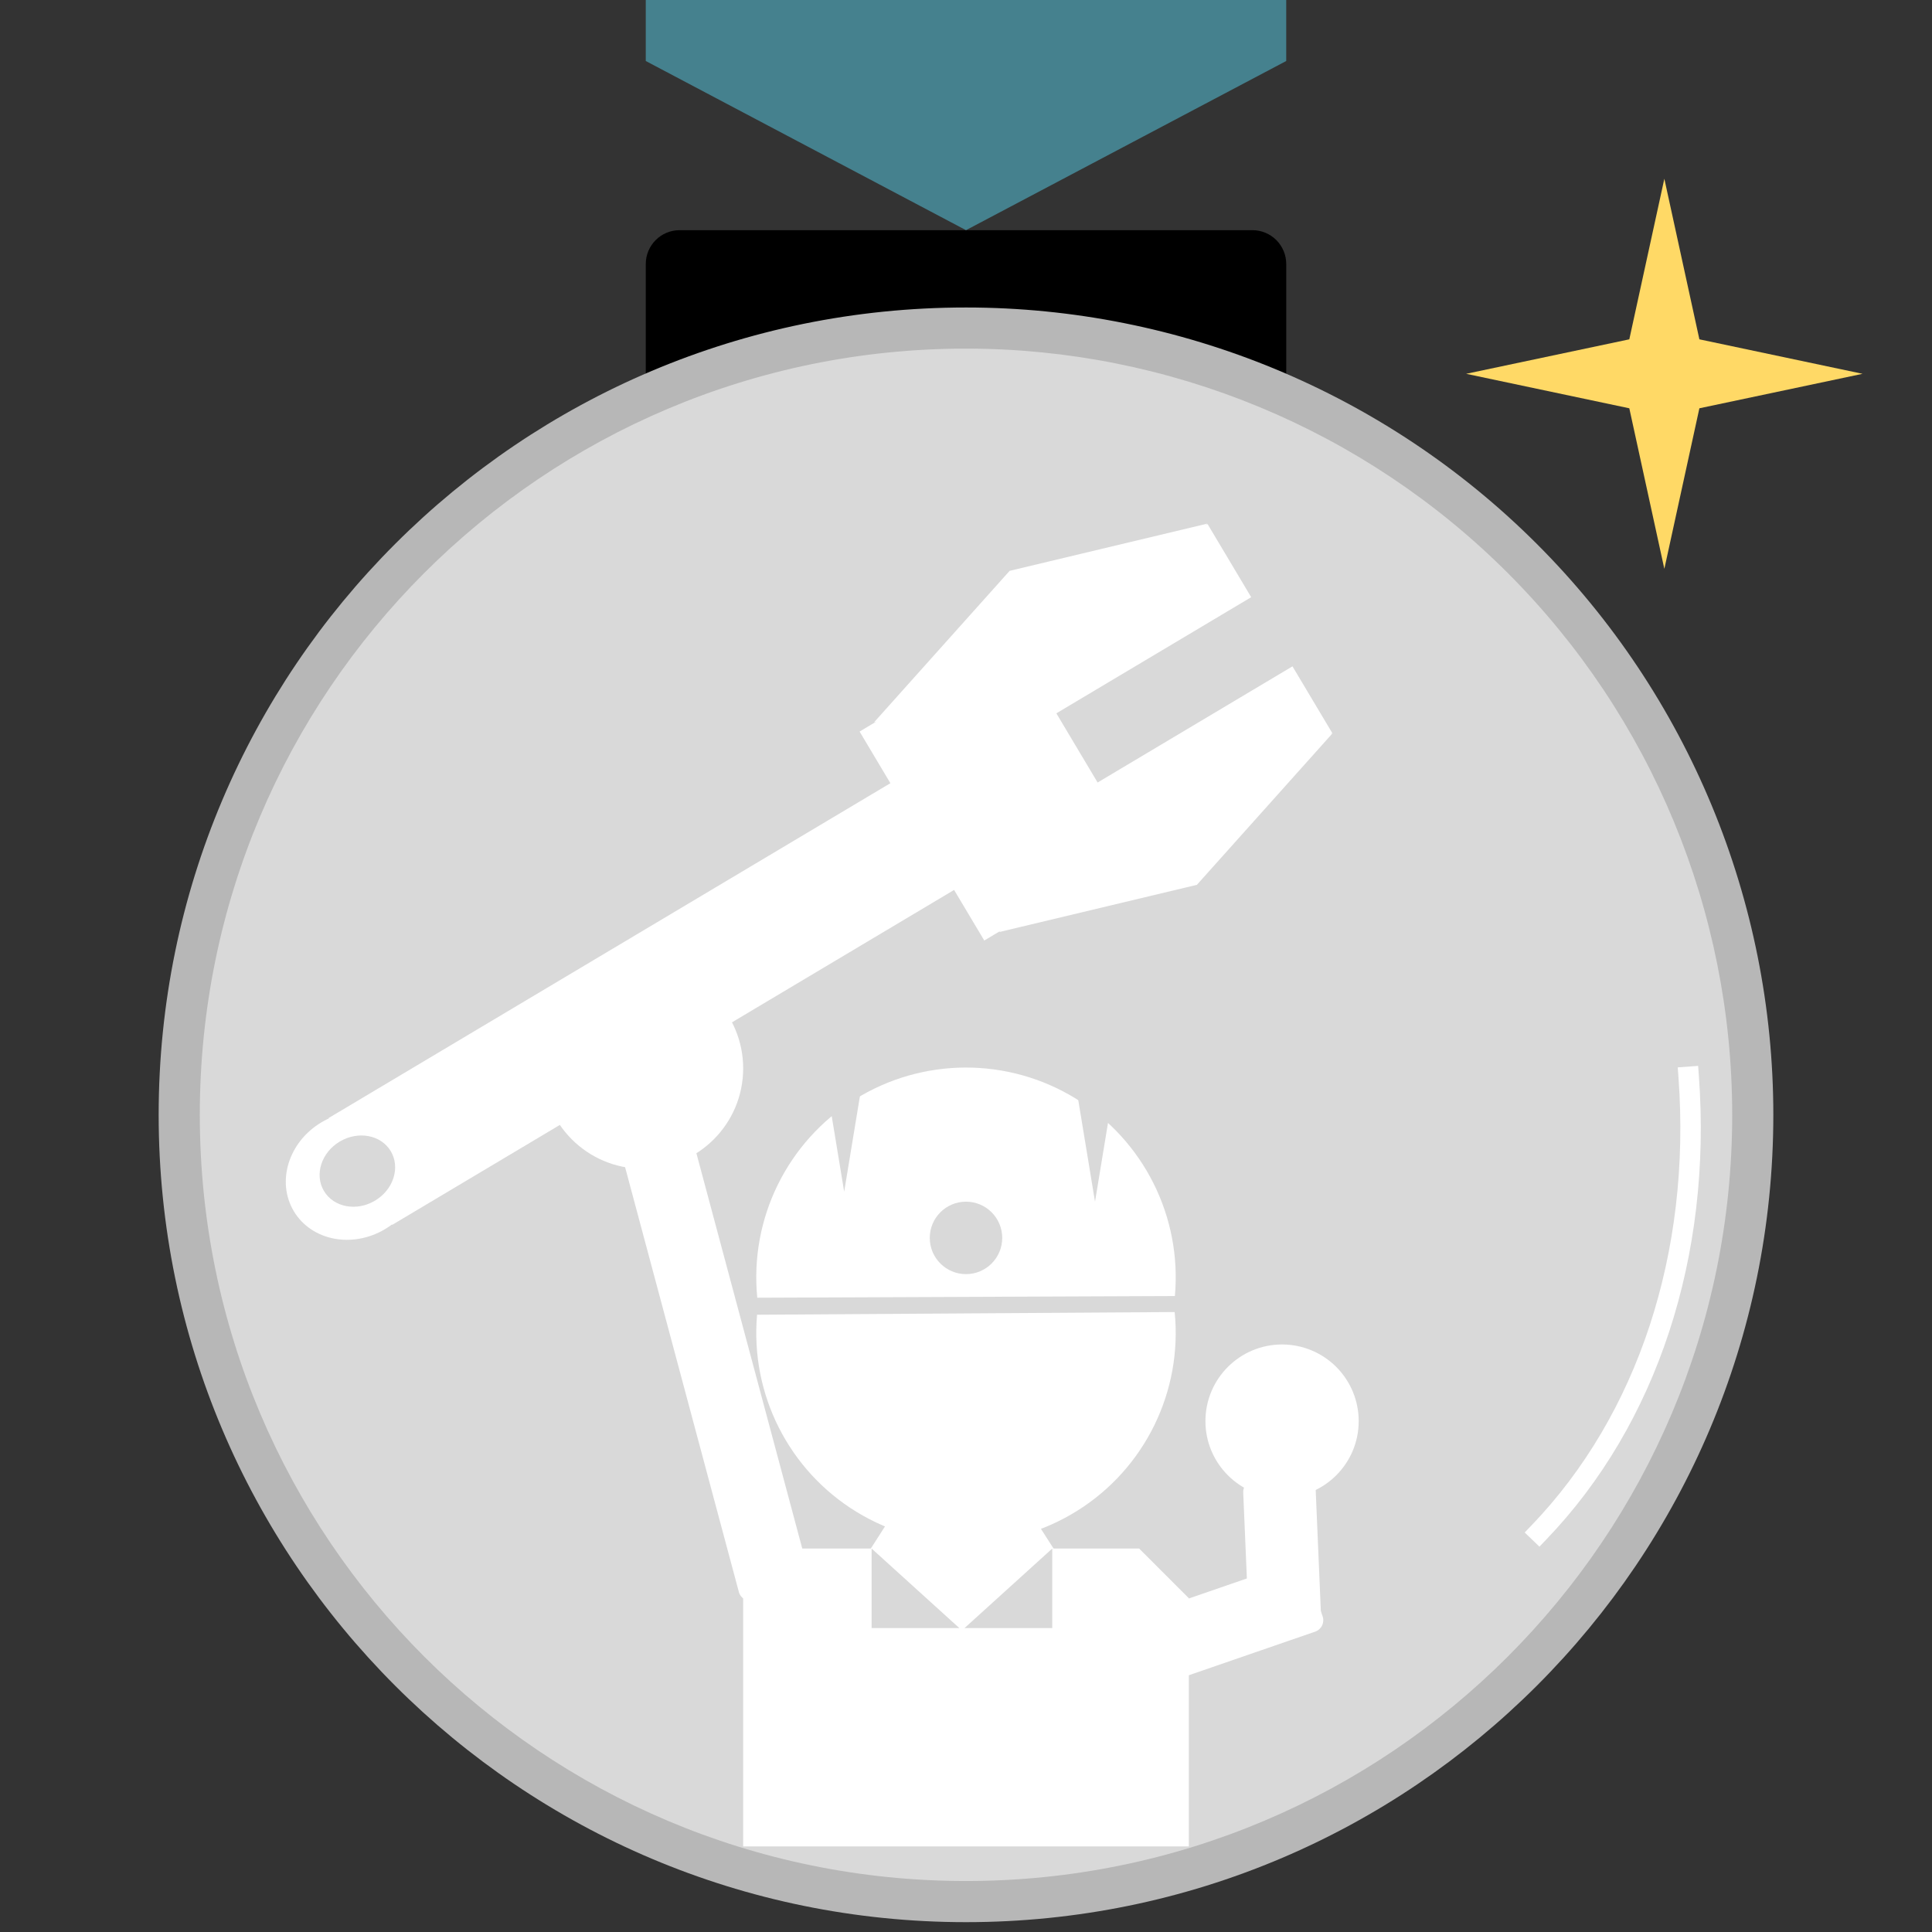 <?xml version="1.0" standalone="yes"?>

<svg version="1.1" viewBox="0.0 0.0 377.953 377.953" fill="none" stroke="none" stroke-linecap="square" stroke-miterlimit="10" xmlns="http://www.w3.org/2000/svg" xmlns:xlink="http://www.w3.org/1999/xlink"><rect x="0.0" y="0.0" width="377.953" height="377.953" fill="#333333" stroke="none"/><clipPath id="p.0"><path d="m0 0l377.953 0l0 377.953l-377.953 0l0 -377.953z" clip-rule="nonzero"></path></clipPath><g clip-path="url(#p.0)"><path fill="#000000" fill-opacity="0.0" d="m0 0l377.953 0l0 377.953l-377.953 0z" fill-rule="nonzero"></path><path fill="#000000" d="m126.332 51.647l0 0c0 -3.656 2.964 -6.62 6.62 -6.62l112.052 0c1.756 0 3.439 0.697 4.681 1.939c1.241 1.241 1.939 2.925 1.939 4.681l0 26.477c0 3.656 -2.964 6.62 -6.62 6.62l-112.052 0c-3.656 0 -6.62 -2.964 -6.62 -6.62z" fill-rule="nonzero"></path><path fill="#b7b7b7" d="m31.039 218.09l0 0c0 -87.226 70.711 -157.937 157.937 -157.937l0 0c41.887 0 82.059 16.64 111.678 46.259c29.619 29.619 46.259 69.791 46.259 111.678l0 0c0 87.226 -70.711 157.937 -157.937 157.937l0 0c-87.226 0 -157.937 -70.711 -157.937 -157.937z" fill-rule="nonzero"></path><path fill="#d9d9d9" d="m39.087 218.089l0 0c0 -82.782 67.108 -149.89 149.89 -149.89l0 0c39.753 0 77.878 15.792 105.988 43.902c28.11 28.11 43.902 66.235 43.902 105.988l0 0c0 82.782 -67.108 149.89 -149.89 149.89l0 0c-82.782 0 -149.89 -67.108 -149.89 -149.89z" fill-rule="nonzero"></path><path fill="#45818e" d="m126.331 -120.445l125.291 0l0 132.378l-62.646 33.094l-62.646 -33.094z" fill-rule="nonzero"></path><path fill="#ffffff" d="m148.142 253.87c-1.518 -15.503 5.874 -30.527 19.081 -38.786c13.207 -8.258 29.952 -8.326 43.225 -0.174c13.273 8.152 20.786 23.117 19.393 38.631z" fill-rule="nonzero"></path><path fill="#ffffff" d="m229.798 256.671c1.556 15.498 -5.799 30.541 -18.985 38.831c-13.187 8.291 -29.93 8.399 -43.223 0.28c-13.293 -8.119 -20.842 -23.065 -19.487 -38.582z" fill-rule="nonzero"></path><path fill="#d9d9d9" d="m181.89 242.168l0 0c0 -3.914 3.173 -7.087 7.087 -7.087l0 0c1.879 0 3.682 0.747 5.011 2.076c1.329 1.329 2.076 3.132 2.076 5.011l0 0c0 3.914 -3.173 7.087 -7.087 7.087l0 0c-3.914 0 -7.087 -3.173 -7.087 -7.087z" fill-rule="nonzero"></path><path fill="#d9d9d9" d="m168.577 212.311l-3.433 20.819l-3.433 -20.819z" fill-rule="nonzero"></path><path fill="#d9d9d9" d="m217.648 214.261l-3.433 20.819l-3.433 -20.819z" fill-rule="nonzero"></path><path fill="#ffffff" d="m155.097 302.942l67.758 0l9.711 9.711l0 48.556l0 0l-87.181 0l0 0l0 -48.556z" fill-rule="nonzero"></path><path fill="#ffffff" d="m121.858 226.737l0 0c-0.338 -1.261 0.411 -2.555 1.672 -2.892l9.134 -2.436l0 0c0.606 -0.161 1.251 -0.076 1.794 0.238c0.543 0.314 0.939 0.83 1.101 1.436l22.683 84.694c0.338 1.261 -0.411 2.555 -1.672 2.892l-9.134 2.436c-1.261 0.336 -2.557 -0.413 -2.895 -1.674z" fill-rule="nonzero"></path><path fill="#ffffff" d="m243.208 291.982l0 0c-0.055 -1.305 0.957 -2.407 2.262 -2.462l9.449 -0.399l0 0c0.627 -0.026 1.238 0.197 1.7 0.621c0.462 0.424 0.736 1.015 0.763 1.641l1.027 24.157c0.055 1.305 -0.957 2.407 -2.262 2.462l-9.449 0.399c-1.305 0.055 -2.407 -0.958 -2.463 -2.262z" fill-rule="nonzero"></path><path fill="#ffffff" d="m252.645 305.782l0 0c1.235 -0.426 2.582 0.23 3.008 1.465l3.087 8.945l0 0c0.205 0.593 0.165 1.243 -0.109 1.807c-0.275 0.564 -0.762 0.996 -1.355 1.2l-43.559 15.024c-1.235 0.426 -2.582 -0.23 -3.008 -1.465l-3.087 -8.945c-0.426 -1.235 0.23 -2.582 1.465 -3.008z" fill-rule="nonzero"></path><path fill="#ffffff" d="m106.11 209.0l0 0c0 -10.846 8.792 -19.638 19.638 -19.638l0 0c5.208 0 10.203 2.069 13.886 5.752c3.683 3.683 5.752 8.678 5.752 13.886l0 0c0 10.846 -8.792 19.638 -19.638 19.638l0 0c-10.846 0 -19.638 -8.792 -19.638 -19.638z" fill-rule="nonzero"></path><path fill="#ffffff" d="m197.513 111.672l38.677 -9.235l-26.518 29.625l-38.677 9.235z" fill-rule="nonzero"></path><path fill="#ffffff" d="m177.033 151.518l12.455 20.886l-112.761 67.212l-12.455 -20.887z" fill-rule="nonzero"></path><path fill="#ffffff" d="m62.871 219.565l0 0c6.421 -3.827 14.414 -2.254 17.853 3.514l0 0c1.652 2.77 2.011 6.156 0.999 9.414c-1.012 3.258 -3.313 6.121 -6.396 7.959l0 0c-6.421 3.827 -14.414 2.254 -17.853 -3.514l0 0c-3.439 -5.768 -1.023 -13.546 5.398 -17.373z" fill-rule="nonzero"></path><path fill="#d9d9d9" d="m66.465 223.321l0 0c3.609 -2.151 8.078 -1.307 9.982 1.886l0 0c0.914 1.533 1.103 3.414 0.524 5.229c-0.579 1.815 -1.878 3.414 -3.611 4.447l0 0c-3.609 2.151 -8.078 1.307 -9.982 -1.886l0 0c-1.904 -3.193 -0.522 -7.525 3.087 -9.676z" fill-rule="nonzero"></path><path fill="#ffffff" d="m221.985 152.709l38.677 -9.235l-26.518 29.625l-38.677 9.235z" fill-rule="nonzero"></path><path fill="#ffffff" d="m236.242 102.53l8.526 14.297l-68.082 40.581l-8.526 -14.297z" fill-rule="nonzero"></path><path fill="#ffffff" d="m252.846 130.356l7.785 13.054l-68.082 40.581l-7.785 -13.054z" fill-rule="nonzero"></path><path fill="#ffffff" d="m205.053 136.865l10.602 17.778l-28.57 17.03l-10.602 -17.778z" fill-rule="nonzero"></path><path fill="#ffffff" d="m165.68 310.239l22.551 -35.213l22.551 35.213z" fill-rule="nonzero"></path><path fill="#d9d9d9" d="m170.514 318.501l0 -15.559l17.165 15.559z" fill-rule="nonzero"></path><path fill="#d9d9d9" d="m205.848 318.501l0 -15.559l-17.165 15.559z" fill-rule="nonzero"></path><path fill="#ffffff" d="m235.816 278.008l0 0c0 -8.28 6.712 -14.992 14.992 -14.992l0 0c3.976 0 7.789 1.58 10.601 4.391c2.812 2.812 4.391 6.625 4.391 10.601l0 0c0 8.28 -6.712 14.992 -14.992 14.992l0 0c-8.28 0 -14.992 -6.712 -14.992 -14.992z" fill-rule="nonzero"></path><path fill="#ffd966" d="m286.82 73.127l31.918 -6.745l6.854 -31.412l6.854 31.412l31.918 6.745l-31.918 6.745l-6.854 31.412l-6.854 -31.412z" fill-rule="nonzero"></path><path fill="#000000" fill-opacity="0.0" d="m330.354 210.657l0 0c2.541 34.705 -8.067 67.007 -29.256 89.084l-82.266 -96.108z" fill-rule="nonzero"></path><path fill="#000000" fill-opacity="0.0" d="m330.354 210.657l0 0c2.541 34.705 -8.067 67.007 -29.256 89.084" fill-rule="nonzero"></path><path stroke="#ffffff" stroke-width="4.0" stroke-linejoin="round" stroke-linecap="butt" d="m330.354 210.657l0 0c2.541 34.705 -8.067 67.007 -29.256 89.084" fill-rule="nonzero"></path></g></svg>

